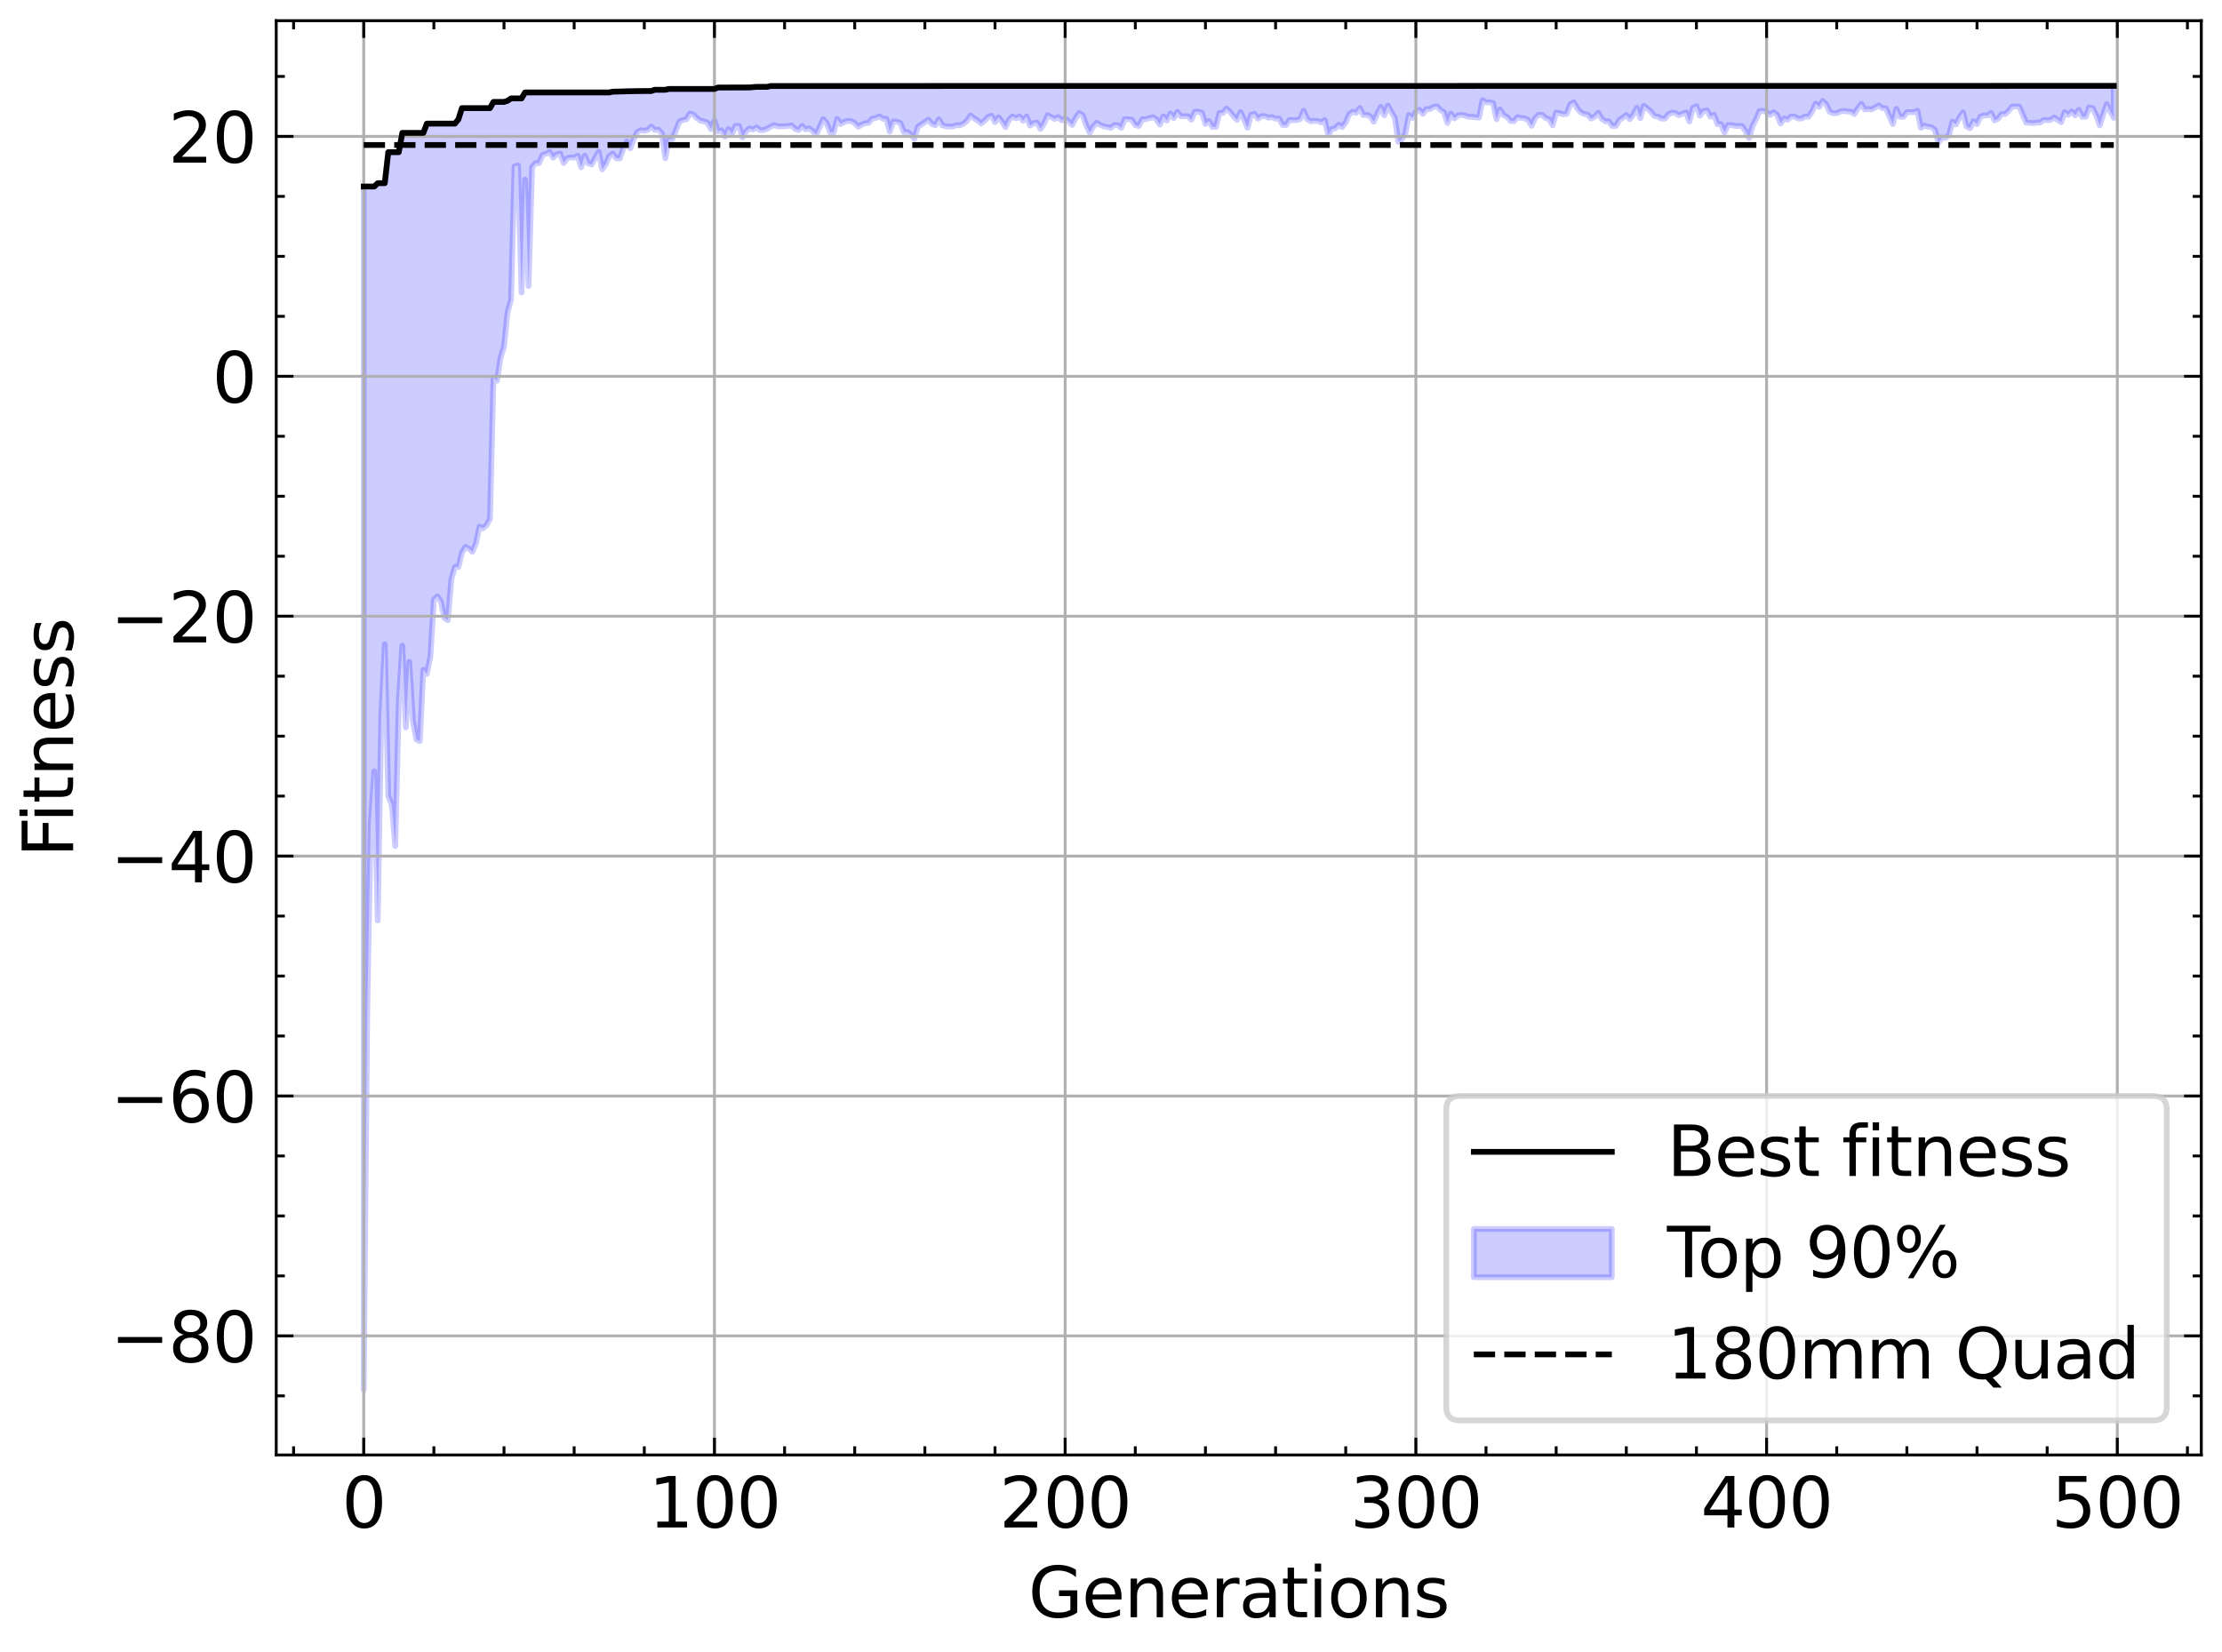 <?xml version="1.0" encoding="utf-8" standalone="no"?>
<!DOCTYPE svg PUBLIC "-//W3C//DTD SVG 1.1//EN"
  "http://www.w3.org/Graphics/SVG/1.1/DTD/svg11.dtd">
<svg xmlns:xlink="http://www.w3.org/1999/xlink" width="386.439pt" height="287.408pt" viewBox="0 0 386.439 287.408" xmlns="http://www.w3.org/2000/svg" version="1.1">
 <defs>
  <style type="text/css">*{stroke-linejoin: round; stroke-linecap: butt}</style>
 </defs>
 <g id="figure_1">
  <g id="patch_1">
   <path d="M 0 287.408 
L 386.439 287.408 
L 386.439 0 
L 0 0 
z
" style="fill: #ffffff"/>
  </g>
  <g id="axes_1">
   <g id="patch_2">
    <path d="M 48.039 253.08 
L 382.839 253.08 
L 382.839 3.6 
L 48.039 3.6 
z
" style="fill: #ffffff"/>
   </g>
   <g id="PolyCollection_1">
    <defs>
     <path id="m4b3ffde456" d="M 63.258 -254.963 
L 63.258 -45.667 
L 63.868 -111.385 
L 64.477 -144.252 
L 65.087 -153.256 
L 65.697 -127.296 
L 66.307 -162.885 
L 66.917 -175.341 
L 67.527 -148.952 
L 68.137 -147.352 
L 68.747 -140.248 
L 69.357 -165.328 
L 69.967 -175.113 
L 70.577 -160.87 
L 71.187 -172.273 
L 71.797 -162.111 
L 72.407 -158.77 
L 73.017 -158.506 
L 73.627 -170.895 
L 74.237 -170.168 
L 74.847 -173.143 
L 75.457 -183.093 
L 76.066 -183.693 
L 76.676 -182.777 
L 77.286 -179.882 
L 77.896 -179.535 
L 78.506 -186.699 
L 79.116 -188.808 
L 79.726 -188.766 
L 80.336 -191.259 
L 80.946 -192.271 
L 81.556 -191.971 
L 82.166 -191.417 
L 82.776 -192.902 
L 83.386 -195.805 
L 83.996 -195.496 
L 84.606 -196.046 
L 85.216 -197.125 
L 85.826 -221.721 
L 86.436 -221.188 
L 87.045 -225.172 
L 87.655 -227.1 
L 88.265 -233.082 
L 88.875 -235.256 
L 89.485 -258.47 
L 90.095 -258.636 
L 90.705 -236.534 
L 91.315 -256.177 
L 91.925 -237.664 
L 92.535 -258.307 
L 93.145 -259.032 
L 93.755 -259.032 
L 94.365 -260.471 
L 94.975 -260.673 
L 95.585 -260.99 
L 96.195 -259.974 
L 96.805 -260.568 
L 97.415 -260.718 
L 98.025 -259.053 
L 98.634 -259.862 
L 99.244 -260.033 
L 99.854 -259.988 
L 100.464 -260.333 
L 101.074 -258.324 
L 101.684 -260.333 
L 102.294 -258.98 
L 102.904 -258.797 
L 103.514 -259.941 
L 104.124 -260.993 
L 104.734 -257.945 
L 105.344 -258.835 
L 105.954 -260.253 
L 106.564 -260.685 
L 107.174 -259.885 
L 107.784 -259.846 
L 108.394 -261.545 
L 109.004 -262.8 
L 109.614 -261.597 
L 110.223 -263.259 
L 110.833 -264.426 
L 111.443 -264.773 
L 112.053 -264.677 
L 112.663 -264.798 
L 113.273 -265.391 
L 113.883 -264.798 
L 114.493 -264.871 
L 115.103 -264.214 
L 115.713 -259.876 
L 116.323 -263.174 
L 116.933 -263.197 
L 117.543 -264.699 
L 118.153 -266.266 
L 118.763 -266.525 
L 119.373 -266.647 
L 119.983 -267.667 
L 120.593 -267.473 
L 121.203 -266.859 
L 121.812 -266.42 
L 122.422 -266.287 
L 123.032 -266.099 
L 123.642 -264.961 
L 124.252 -266.426 
L 124.862 -264.549 
L 125.472 -264.748 
L 126.082 -263.639 
L 126.692 -264.96 
L 127.302 -264.073 
L 127.912 -265.511 
L 128.522 -265.511 
L 129.132 -263.485 
L 129.742 -264.568 
L 130.352 -265.079 
L 130.962 -264.855 
L 131.572 -265.254 
L 132.182 -264.779 
L 132.792 -264.779 
L 133.401 -265.012 
L 134.011 -265.361 
L 134.621 -265.658 
L 135.231 -265.435 
L 135.841 -265.435 
L 136.451 -265.435 
L 137.061 -265.503 
L 137.671 -265.595 
L 138.281 -264.993 
L 138.891 -264.779 
L 139.501 -265.482 
L 140.111 -264.906 
L 140.721 -265.09 
L 141.331 -264.623 
L 141.941 -264.031 
L 142.551 -265.275 
L 143.161 -266.68 
L 143.771 -266.003 
L 144.381 -264.389 
L 144.99 -264.408 
L 145.6 -266.706 
L 146.21 -265.853 
L 146.82 -266.206 
L 147.43 -266.38 
L 148.04 -266.336 
L 148.65 -266.005 
L 149.26 -265.378 
L 149.87 -265.745 
L 150.48 -265.983 
L 151.09 -266.045 
L 151.7 -266.777 
L 152.31 -266.874 
L 152.92 -267.17 
L 153.53 -266.756 
L 154.14 -266.756 
L 154.75 -264.527 
L 155.36 -266.27 
L 155.97 -266.234 
L 156.579 -266.012 
L 157.189 -264.445 
L 157.799 -264.445 
L 158.409 -264.022 
L 159.019 -263.251 
L 159.629 -265.347 
L 160.239 -265.763 
L 160.849 -266.176 
L 161.459 -266.588 
L 162.069 -265.85 
L 162.679 -265.625 
L 163.289 -266.659 
L 163.899 -265.602 
L 164.509 -265.445 
L 165.119 -265.38 
L 165.729 -265.411 
L 166.339 -265.634 
L 166.949 -265.613 
L 167.559 -265.903 
L 168.168 -266.391 
L 168.778 -267.326 
L 169.388 -266.856 
L 169.998 -266.464 
L 170.608 -265.938 
L 171.218 -266.393 
L 171.828 -267.046 
L 172.438 -267.278 
L 173.048 -266.184 
L 173.658 -267.004 
L 174.268 -266.26 
L 174.878 -265.302 
L 175.488 -266.578 
L 176.098 -267.152 
L 176.708 -266.822 
L 177.318 -267.149 
L 177.928 -266.419 
L 178.538 -267.152 
L 179.148 -265.569 
L 179.757 -265.992 
L 180.367 -266.082 
L 180.977 -264.982 
L 181.587 -265.96 
L 182.197 -267.368 
L 182.807 -267.056 
L 183.417 -266.725 
L 184.027 -267.056 
L 184.637 -266.471 
L 185.247 -266.801 
L 185.857 -266.275 
L 186.467 -265.665 
L 187.077 -266.898 
L 187.687 -267.738 
L 188.297 -267.363 
L 188.907 -265.616 
L 189.517 -264.309 
L 190.127 -265.382 
L 190.737 -266.052 
L 191.346 -265.689 
L 191.956 -265.421 
L 192.566 -265.32 
L 193.176 -265.166 
L 193.786 -265.667 
L 194.396 -265.626 
L 195.006 -265.166 
L 195.616 -266.695 
L 196.226 -266.671 
L 196.836 -266.595 
L 197.446 -265.643 
L 198.056 -265.499 
L 198.666 -266.671 
L 199.276 -266.671 
L 199.886 -266.849 
L 200.496 -267.036 
L 201.106 -266.671 
L 201.716 -265.747 
L 202.326 -267.187 
L 202.935 -266.428 
L 203.545 -267.672 
L 204.155 -266.86 
L 204.765 -267.949 
L 205.375 -267.187 
L 205.985 -267.187 
L 206.595 -267.187 
L 207.205 -266.582 
L 207.815 -267.978 
L 208.425 -267.978 
L 209.035 -267.781 
L 209.645 -265.852 
L 210.255 -266.358 
L 210.865 -265.323 
L 211.475 -265.355 
L 212.085 -267.774 
L 212.695 -267.774 
L 213.305 -268.512 
L 213.915 -267.978 
L 214.524 -267.186 
L 215.134 -266.57 
L 215.744 -267.917 
L 216.354 -266.653 
L 216.964 -265.188 
L 217.574 -267.444 
L 218.184 -267.59 
L 218.794 -266.763 
L 219.404 -267.207 
L 220.014 -267.207 
L 220.624 -266.934 
L 221.234 -267.046 
L 221.844 -266.756 
L 222.454 -266.803 
L 223.064 -265.663 
L 223.674 -265.663 
L 224.284 -266.562 
L 224.894 -266.513 
L 225.504 -266.513 
L 226.113 -266.698 
L 226.723 -268.142 
L 227.333 -266.698 
L 227.943 -266.308 
L 228.553 -266.4 
L 229.163 -266.36 
L 229.773 -266.11 
L 230.383 -266.531 
L 230.993 -263.918 
L 231.603 -264.956 
L 232.213 -265.082 
L 232.823 -265.718 
L 233.433 -265.308 
L 234.043 -266.127 
L 234.653 -267.544 
L 235.263 -267.979 
L 235.873 -267.779 
L 236.483 -268.617 
L 237.092 -267.41 
L 237.702 -267.429 
L 238.312 -267.172 
L 238.922 -266.222 
L 239.532 -267.616 
L 240.142 -268.809 
L 240.752 -267.353 
L 241.362 -269.053 
L 241.972 -267.941 
L 242.582 -266.902 
L 243.192 -262.749 
L 243.802 -263.184 
L 244.412 -264.13 
L 245.022 -267.409 
L 245.632 -266.888 
L 246.242 -267.938 
L 246.852 -268.302 
L 247.462 -267.601 
L 248.072 -268.463 
L 248.681 -268.422 
L 249.291 -268.822 
L 249.901 -268.926 
L 250.511 -268.264 
L 251.121 -267.906 
L 251.731 -266.023 
L 252.341 -267.633 
L 252.951 -266.815 
L 253.561 -267.331 
L 254.171 -267.419 
L 254.781 -267.331 
L 255.391 -267.094 
L 256.001 -267.094 
L 256.611 -267.001 
L 257.221 -266.968 
L 257.831 -269.961 
L 258.441 -269.62 
L 259.051 -269.62 
L 259.661 -269.482 
L 260.27 -266.684 
L 260.88 -268.385 
L 261.49 -267.365 
L 262.1 -267.073 
L 262.71 -266.359 
L 263.32 -266.347 
L 263.93 -267.04 
L 264.54 -266.893 
L 265.15 -266.834 
L 265.76 -266.542 
L 266.37 -265.528 
L 266.98 -266.868 
L 267.59 -267.433 
L 268.2 -267.433 
L 268.81 -266.868 
L 269.42 -266.689 
L 270.03 -265.611 
L 270.64 -267.832 
L 271.25 -267.713 
L 271.859 -267.521 
L 272.469 -267.604 
L 273.079 -269.224 
L 273.689 -269.639 
L 274.299 -268.554 
L 274.909 -267.852 
L 275.519 -267.592 
L 276.129 -267.466 
L 276.739 -266.779 
L 277.349 -267.12 
L 277.959 -267.779 
L 278.569 -266.76 
L 279.179 -266.309 
L 279.789 -266.309 
L 280.399 -265.486 
L 281.009 -265.486 
L 281.619 -266.516 
L 282.229 -266.949 
L 282.839 -267.4 
L 283.448 -266.68 
L 284.058 -267.459 
L 284.668 -268.643 
L 285.278 -266.85 
L 285.888 -269.021 
L 286.498 -268.54 
L 287.108 -267.993 
L 287.718 -267.239 
L 288.328 -267.127 
L 288.938 -266.779 
L 289.548 -266.779 
L 290.158 -267.525 
L 290.768 -267.819 
L 291.378 -267.747 
L 291.988 -267.361 
L 292.598 -267.631 
L 293.208 -267.858 
L 293.818 -266.272 
L 294.428 -268.639 
L 295.037 -268.933 
L 295.647 -267.276 
L 296.257 -268.087 
L 296.867 -268.225 
L 297.477 -267.108 
L 298.087 -267.461 
L 298.697 -265.817 
L 299.307 -265.817 
L 299.917 -264.354 
L 300.527 -265.644 
L 301.137 -265.644 
L 301.747 -265.517 
L 302.357 -265.486 
L 302.967 -265.486 
L 303.577 -264.604 
L 304.187 -263.394 
L 304.797 -265.486 
L 305.407 -266.672 
L 306.017 -268.087 
L 306.626 -268.135 
L 307.236 -267.884 
L 307.846 -267.431 
L 308.456 -267.884 
L 309.066 -267.434 
L 309.676 -265.927 
L 310.286 -266.793 
L 310.896 -266.59 
L 311.506 -267.168 
L 312.116 -267.12 
L 312.726 -266.793 
L 313.336 -266.793 
L 313.946 -267.142 
L 314.556 -267.12 
L 315.166 -268.051 
L 315.776 -269.384 
L 316.386 -268.81 
L 316.996 -269.839 
L 317.606 -269.261 
L 318.215 -267.939 
L 318.825 -267.72 
L 319.435 -267.72 
L 320.045 -268.005 
L 320.655 -268.124 
L 321.265 -268.005 
L 321.875 -268.003 
L 322.485 -267.565 
L 323.095 -268.556 
L 323.705 -269.355 
L 324.315 -268.375 
L 324.925 -268.454 
L 325.535 -268.376 
L 326.145 -268.723 
L 326.755 -269.061 
L 327.365 -268.583 
L 327.975 -268.583 
L 328.585 -267.18 
L 329.195 -265.834 
L 329.804 -268.471 
L 330.414 -267.089 
L 331.024 -267.089 
L 331.634 -267.891 
L 332.244 -267.891 
L 332.854 -267.891 
L 333.464 -268.15 
L 334.074 -265.171 
L 334.684 -265.554 
L 335.294 -265.376 
L 335.904 -265.283 
L 336.514 -264.815 
L 337.124 -262.575 
L 337.734 -263.452 
L 338.344 -263.452 
L 338.954 -263.86 
L 339.564 -266.248 
L 340.174 -265.767 
L 340.784 -266.979 
L 341.393 -267.859 
L 342.003 -265.437 
L 342.613 -265.099 
L 343.223 -266.331 
L 343.833 -265.833 
L 344.443 -267.13 
L 345.053 -267.345 
L 345.663 -267.31 
L 346.273 -267.762 
L 346.883 -266.454 
L 347.493 -266.762 
L 348.103 -267.562 
L 348.713 -267.562 
L 349.323 -268.103 
L 349.933 -268.881 
L 350.543 -268.881 
L 351.153 -268.881 
L 351.763 -267.512 
L 352.373 -266.094 
L 352.982 -266.039 
L 353.592 -265.985 
L 354.202 -266.094 
L 354.812 -266.094 
L 355.422 -266.553 
L 356.032 -266.501 
L 356.642 -266.553 
L 357.252 -266.97 
L 357.862 -266.553 
L 358.472 -266.151 
L 359.082 -267.894 
L 359.692 -267.418 
L 360.302 -268.02 
L 360.912 -267.342 
L 361.522 -268.306 
L 362.132 -267.095 
L 362.742 -267.095 
L 363.352 -268.741 
L 363.962 -268.592 
L 364.571 -267.322 
L 365.181 -265.596 
L 365.791 -267.544 
L 366.401 -269.279 
L 367.011 -268.031 
L 367.621 -266.9 
L 367.621 -272.467 
L 367.621 -272.467 
L 367.011 -272.467 
L 366.401 -272.467 
L 365.791 -272.467 
L 365.181 -272.467 
L 364.571 -272.467 
L 363.962 -272.467 
L 363.352 -272.467 
L 362.742 -272.467 
L 362.132 -272.467 
L 361.522 -272.467 
L 360.912 -272.467 
L 360.302 -272.467 
L 359.692 -272.467 
L 359.082 -272.467 
L 358.472 -272.467 
L 357.862 -272.467 
L 357.252 -272.467 
L 356.642 -272.467 
L 356.032 -272.467 
L 355.422 -272.467 
L 354.812 -272.467 
L 354.202 -272.467 
L 353.592 -272.467 
L 352.982 -272.467 
L 352.373 -272.467 
L 351.763 -272.467 
L 351.153 -272.467 
L 350.543 -272.467 
L 349.933 -272.467 
L 349.323 -272.467 
L 348.713 -272.467 
L 348.103 -272.467 
L 347.493 -272.467 
L 346.883 -272.467 
L 346.273 -272.467 
L 345.663 -272.467 
L 345.053 -272.467 
L 344.443 -272.467 
L 343.833 -272.467 
L 343.223 -272.467 
L 342.613 -272.467 
L 342.003 -272.467 
L 341.393 -272.467 
L 340.784 -272.467 
L 340.174 -272.467 
L 339.564 -272.467 
L 338.954 -272.467 
L 338.344 -272.467 
L 337.734 -272.467 
L 337.124 -272.467 
L 336.514 -272.467 
L 335.904 -272.467 
L 335.294 -272.467 
L 334.684 -272.467 
L 334.074 -272.467 
L 333.464 -272.467 
L 332.854 -272.467 
L 332.244 -272.467 
L 331.634 -272.467 
L 331.024 -272.467 
L 330.414 -272.467 
L 329.804 -272.467 
L 329.195 -272.467 
L 328.585 -272.467 
L 327.975 -272.467 
L 327.365 -272.467 
L 326.755 -272.467 
L 326.145 -272.467 
L 325.535 -272.467 
L 324.925 -272.467 
L 324.315 -272.467 
L 323.705 -272.467 
L 323.095 -272.467 
L 322.485 -272.467 
L 321.875 -272.467 
L 321.265 -272.467 
L 320.655 -272.467 
L 320.045 -272.467 
L 319.435 -272.467 
L 318.825 -272.467 
L 318.215 -272.467 
L 317.606 -272.467 
L 316.996 -272.467 
L 316.386 -272.467 
L 315.776 -272.467 
L 315.166 -272.467 
L 314.556 -272.467 
L 313.946 -272.467 
L 313.336 -272.467 
L 312.726 -272.467 
L 312.116 -272.467 
L 311.506 -272.467 
L 310.896 -272.467 
L 310.286 -272.467 
L 309.676 -272.467 
L 309.066 -272.467 
L 308.456 -272.467 
L 307.846 -272.467 
L 307.236 -272.467 
L 306.626 -272.467 
L 306.017 -272.467 
L 305.407 -272.467 
L 304.797 -272.467 
L 304.187 -272.467 
L 303.577 -272.467 
L 302.967 -272.467 
L 302.357 -272.467 
L 301.747 -272.467 
L 301.137 -272.467 
L 300.527 -272.467 
L 299.917 -272.467 
L 299.307 -272.467 
L 298.697 -272.467 
L 298.087 -272.467 
L 297.477 -272.467 
L 296.867 -272.467 
L 296.257 -272.467 
L 295.647 -272.467 
L 295.037 -272.467 
L 294.428 -272.467 
L 293.818 -272.467 
L 293.208 -272.467 
L 292.598 -272.467 
L 291.988 -272.467 
L 291.378 -272.467 
L 290.768 -272.467 
L 290.158 -272.467 
L 289.548 -272.467 
L 288.938 -272.467 
L 288.328 -272.467 
L 287.718 -272.467 
L 287.108 -272.467 
L 286.498 -272.467 
L 285.888 -272.467 
L 285.278 -272.467 
L 284.668 -272.467 
L 284.058 -272.467 
L 283.448 -272.467 
L 282.839 -272.467 
L 282.229 -272.467 
L 281.619 -272.467 
L 281.009 -272.467 
L 280.399 -272.467 
L 279.789 -272.467 
L 279.179 -272.467 
L 278.569 -272.467 
L 277.959 -272.467 
L 277.349 -272.467 
L 276.739 -272.467 
L 276.129 -272.467 
L 275.519 -272.467 
L 274.909 -272.467 
L 274.299 -272.467 
L 273.689 -272.467 
L 273.079 -272.467 
L 272.469 -272.467 
L 271.859 -272.467 
L 271.25 -272.467 
L 270.64 -272.467 
L 270.03 -272.467 
L 269.42 -272.467 
L 268.81 -272.467 
L 268.2 -272.467 
L 267.59 -272.467 
L 266.98 -272.467 
L 266.37 -272.467 
L 265.76 -272.467 
L 265.15 -272.467 
L 264.54 -272.467 
L 263.93 -272.467 
L 263.32 -272.467 
L 262.71 -272.467 
L 262.1 -272.467 
L 261.49 -272.467 
L 260.88 -272.467 
L 260.27 -272.467 
L 259.661 -272.467 
L 259.051 -272.467 
L 258.441 -272.467 
L 257.831 -272.467 
L 257.221 -272.467 
L 256.611 -272.467 
L 256.001 -272.467 
L 255.391 -272.467 
L 254.781 -272.467 
L 254.171 -272.467 
L 253.561 -272.467 
L 252.951 -272.467 
L 252.341 -272.467 
L 251.731 -272.467 
L 251.121 -272.467 
L 250.511 -272.467 
L 249.901 -272.467 
L 249.291 -272.467 
L 248.681 -272.467 
L 248.072 -272.467 
L 247.462 -272.467 
L 246.852 -272.467 
L 246.242 -272.467 
L 245.632 -272.467 
L 245.022 -272.467 
L 244.412 -272.467 
L 243.802 -272.467 
L 243.192 -272.467 
L 242.582 -272.467 
L 241.972 -272.467 
L 241.362 -272.467 
L 240.752 -272.467 
L 240.142 -272.467 
L 239.532 -272.467 
L 238.922 -272.467 
L 238.312 -272.467 
L 237.702 -272.467 
L 237.092 -272.467 
L 236.483 -272.467 
L 235.873 -272.467 
L 235.263 -272.467 
L 234.653 -272.467 
L 234.043 -272.467 
L 233.433 -272.467 
L 232.823 -272.467 
L 232.213 -272.467 
L 231.603 -272.467 
L 230.993 -272.467 
L 230.383 -272.467 
L 229.773 -272.467 
L 229.163 -272.467 
L 228.553 -272.467 
L 227.943 -272.467 
L 227.333 -272.467 
L 226.723 -272.467 
L 226.113 -272.467 
L 225.504 -272.467 
L 224.894 -272.467 
L 224.284 -272.467 
L 223.674 -272.467 
L 223.064 -272.467 
L 222.454 -272.467 
L 221.844 -272.467 
L 221.234 -272.467 
L 220.624 -272.467 
L 220.014 -272.467 
L 219.404 -272.467 
L 218.794 -272.467 
L 218.184 -272.467 
L 217.574 -272.467 
L 216.964 -272.467 
L 216.354 -272.467 
L 215.744 -272.467 
L 215.134 -272.467 
L 214.524 -272.467 
L 213.915 -272.467 
L 213.305 -272.467 
L 212.695 -272.467 
L 212.085 -272.467 
L 211.475 -272.467 
L 210.865 -272.467 
L 210.255 -272.467 
L 209.645 -272.467 
L 209.035 -272.467 
L 208.425 -272.467 
L 207.815 -272.467 
L 207.205 -272.467 
L 206.595 -272.467 
L 205.985 -272.467 
L 205.375 -272.467 
L 204.765 -272.467 
L 204.155 -272.467 
L 203.545 -272.467 
L 202.935 -272.467 
L 202.326 -272.467 
L 201.716 -272.467 
L 201.106 -272.467 
L 200.496 -272.467 
L 199.886 -272.467 
L 199.276 -272.467 
L 198.666 -272.467 
L 198.056 -272.467 
L 197.446 -272.467 
L 196.836 -272.467 
L 196.226 -272.467 
L 195.616 -272.467 
L 195.006 -272.467 
L 194.396 -272.467 
L 193.786 -272.467 
L 193.176 -272.467 
L 192.566 -272.467 
L 191.956 -272.467 
L 191.346 -272.467 
L 190.737 -272.467 
L 190.127 -272.467 
L 189.517 -272.467 
L 188.907 -272.467 
L 188.297 -272.467 
L 187.687 -272.467 
L 187.077 -272.467 
L 186.467 -272.467 
L 185.857 -272.467 
L 185.247 -272.467 
L 184.637 -272.467 
L 184.027 -272.467 
L 183.417 -272.467 
L 182.807 -272.467 
L 182.197 -272.467 
L 181.587 -272.467 
L 180.977 -272.467 
L 180.367 -272.467 
L 179.757 -272.467 
L 179.148 -272.467 
L 178.538 -272.467 
L 177.928 -272.467 
L 177.318 -272.467 
L 176.708 -272.467 
L 176.098 -272.467 
L 175.488 -272.467 
L 174.878 -272.467 
L 174.268 -272.467 
L 173.658 -272.467 
L 173.048 -272.467 
L 172.438 -272.467 
L 171.828 -272.467 
L 171.218 -272.467 
L 170.608 -272.467 
L 169.998 -272.467 
L 169.388 -272.467 
L 168.778 -272.467 
L 168.168 -272.467 
L 167.559 -272.467 
L 166.949 -272.467 
L 166.339 -272.467 
L 165.729 -272.467 
L 165.119 -272.467 
L 164.509 -272.467 
L 163.899 -272.467 
L 163.289 -272.467 
L 162.679 -272.467 
L 162.069 -272.467 
L 161.459 -272.467 
L 160.849 -272.467 
L 160.239 -272.467 
L 159.629 -272.467 
L 159.019 -272.467 
L 158.409 -272.467 
L 157.799 -272.467 
L 157.189 -272.467 
L 156.579 -272.467 
L 155.97 -272.467 
L 155.36 -272.467 
L 154.75 -272.467 
L 154.14 -272.467 
L 153.53 -272.467 
L 152.92 -272.467 
L 152.31 -272.467 
L 151.7 -272.467 
L 151.09 -272.467 
L 150.48 -272.467 
L 149.87 -272.467 
L 149.26 -272.467 
L 148.65 -272.467 
L 148.04 -272.467 
L 147.43 -272.467 
L 146.82 -272.467 
L 146.21 -272.467 
L 145.6 -272.467 
L 144.99 -272.467 
L 144.381 -272.467 
L 143.771 -272.467 
L 143.161 -272.467 
L 142.551 -272.467 
L 141.941 -272.467 
L 141.331 -272.467 
L 140.721 -272.454 
L 140.111 -272.454 
L 139.501 -272.454 
L 138.891 -272.454 
L 138.281 -272.454 
L 137.671 -272.454 
L 137.061 -272.454 
L 136.451 -272.454 
L 135.841 -272.454 
L 135.231 -272.454 
L 134.621 -272.441 
L 134.011 -272.441 
L 133.401 -272.297 
L 132.792 -272.297 
L 132.182 -272.297 
L 131.572 -272.297 
L 130.962 -272.297 
L 130.352 -272.199 
L 129.742 -272.179 
L 129.132 -272.179 
L 128.522 -272.179 
L 127.912 -272.179 
L 127.302 -272.179 
L 126.692 -272.179 
L 126.082 -272.179 
L 125.472 -272.179 
L 124.862 -272.179 
L 124.252 -271.932 
L 123.642 -271.932 
L 123.032 -271.932 
L 122.422 -271.932 
L 121.812 -271.932 
L 121.203 -271.932 
L 120.593 -271.932 
L 119.983 -271.932 
L 119.373 -271.932 
L 118.763 -271.932 
L 118.153 -271.932 
L 117.543 -271.932 
L 116.933 -271.932 
L 116.323 -271.932 
L 115.713 -271.793 
L 115.103 -271.793 
L 114.493 -271.793 
L 113.883 -271.793 
L 113.273 -271.58 
L 112.663 -271.58 
L 112.053 -271.58 
L 111.443 -271.58 
L 110.833 -271.561 
L 110.223 -271.561 
L 109.614 -271.561 
L 109.004 -271.561 
L 108.394 -271.464 
L 107.784 -271.464 
L 107.174 -271.464 
L 106.564 -271.464 
L 105.954 -271.324 
L 105.344 -271.324 
L 104.734 -271.324 
L 104.124 -271.324 
L 103.514 -271.324 
L 102.904 -271.324 
L 102.294 -271.324 
L 101.684 -271.324 
L 101.074 -271.324 
L 100.464 -271.324 
L 99.854 -271.324 
L 99.244 -271.324 
L 98.634 -271.324 
L 98.025 -271.324 
L 97.415 -271.324 
L 96.805 -271.324 
L 96.195 -271.324 
L 95.585 -271.324 
L 94.975 -271.324 
L 94.365 -271.324 
L 93.755 -271.324 
L 93.145 -271.324 
L 92.535 -271.324 
L 91.925 -271.324 
L 91.315 -271.324 
L 90.705 -270.283 
L 90.095 -270.283 
L 89.485 -270.283 
L 88.875 -270.283 
L 88.265 -269.874 
L 87.655 -269.68 
L 87.045 -269.68 
L 86.436 -269.68 
L 85.826 -269.68 
L 85.216 -268.598 
L 84.606 -268.598 
L 83.996 -268.598 
L 83.386 -268.598 
L 82.776 -268.598 
L 82.166 -268.598 
L 81.556 -268.598 
L 80.946 -268.598 
L 80.336 -268.598 
L 79.726 -266.654 
L 79.116 -265.905 
L 78.506 -265.905 
L 77.896 -265.905 
L 77.286 -265.905 
L 76.676 -265.905 
L 76.066 -265.905 
L 75.457 -265.905 
L 74.847 -265.905 
L 74.237 -265.905 
L 73.627 -264.291 
L 73.017 -264.291 
L 72.407 -264.291 
L 71.797 -264.291 
L 71.187 -264.291 
L 70.577 -264.291 
L 69.967 -264.291 
L 69.357 -260.937 
L 68.747 -260.937 
L 68.137 -260.937 
L 67.527 -260.937 
L 66.917 -255.546 
L 66.307 -255.546 
L 65.697 -255.545 
L 65.087 -254.963 
L 64.477 -254.962 
L 63.868 -254.963 
L 63.258 -254.963 
z
" style="stroke: #0000ff; stroke-opacity: 0.2"/>
    </defs>
    <g clip-path="url(#pb40ccb54e2)">
     <use xlink:href="#m4b3ffde456" x="0" y="287.408" style="fill: #0000ff; fill-opacity: 0.2; stroke: #0000ff; stroke-opacity: 0.2"/>
    </g>
   </g>
   <g id="matplotlib.axis_1">
    <g id="xtick_1">
     <g id="line2d_1">
      <path d="M 63.258 253.08 
L 63.258 3.6 
" clip-path="url(#pb40ccb54e2)" style="fill: none; stroke: #b0b0b0; stroke-width: 0.5; stroke-linecap: square"/>
     </g>
     <g id="line2d_2">
      <defs>
       <path id="m84490c6420" d="M 0 0 
L 0 -3 
" style="stroke: #000000; stroke-width: 0.5"/>
      </defs>
      <g>
       <use xlink:href="#m84490c6420" x="63.258" y="253.08" style="stroke: #000000; stroke-width: 0.5"/>
      </g>
     </g>
     <g id="line2d_3">
      <defs>
       <path id="m1e3620defc" d="M 0 0 
L 0 3 
" style="stroke: #000000; stroke-width: 0.5"/>
      </defs>
      <g>
       <use xlink:href="#m1e3620defc" x="63.258" y="3.6" style="stroke: #000000; stroke-width: 0.5"/>
      </g>
     </g>
     <g id="text_1">
      <!-- 0 -->
      <g transform="translate(59.44 265.698) scale(0.12 -0.12)">
       <defs>
        <path id="DejaVuSans-30" d="M 2034 4250 
Q 1547 4250 1301 3770 
Q 1056 3291 1056 2328 
Q 1056 1369 1301 889 
Q 1547 409 2034 409 
Q 2525 409 2770 889 
Q 3016 1369 3016 2328 
Q 3016 3291 2770 3770 
Q 2525 4250 2034 4250 
z
M 2034 4750 
Q 2819 4750 3233 4129 
Q 3647 3509 3647 2328 
Q 3647 1150 3233 529 
Q 2819 -91 2034 -91 
Q 1250 -91 836 529 
Q 422 1150 422 2328 
Q 422 3509 836 4129 
Q 1250 4750 2034 4750 
z
" transform="scale(0.016)"/>
       </defs>
       <use xlink:href="#DejaVuSans-30"/>
      </g>
     </g>
    </g>
    <g id="xtick_2">
     <g id="line2d_4">
      <path d="M 124.252 253.08 
L 124.252 3.6 
" clip-path="url(#pb40ccb54e2)" style="fill: none; stroke: #b0b0b0; stroke-width: 0.5; stroke-linecap: square"/>
     </g>
     <g id="line2d_5">
      <g>
       <use xlink:href="#m84490c6420" x="124.252" y="253.08" style="stroke: #000000; stroke-width: 0.5"/>
      </g>
     </g>
     <g id="line2d_6">
      <g>
       <use xlink:href="#m1e3620defc" x="124.252" y="3.6" style="stroke: #000000; stroke-width: 0.5"/>
      </g>
     </g>
     <g id="text_2">
      <!-- 100 -->
      <g transform="translate(112.8 265.698) scale(0.12 -0.12)">
       <defs>
        <path id="DejaVuSans-31" d="M 794 531 
L 1825 531 
L 1825 4091 
L 703 3866 
L 703 4441 
L 1819 4666 
L 2450 4666 
L 2450 531 
L 3481 531 
L 3481 0 
L 794 0 
L 794 531 
z
" transform="scale(0.016)"/>
       </defs>
       <use xlink:href="#DejaVuSans-31"/>
       <use xlink:href="#DejaVuSans-30" x="63.623"/>
       <use xlink:href="#DejaVuSans-30" x="127.246"/>
      </g>
     </g>
    </g>
    <g id="xtick_3">
     <g id="line2d_7">
      <path d="M 185.247 253.08 
L 185.247 3.6 
" clip-path="url(#pb40ccb54e2)" style="fill: none; stroke: #b0b0b0; stroke-width: 0.5; stroke-linecap: square"/>
     </g>
     <g id="line2d_8">
      <g>
       <use xlink:href="#m84490c6420" x="185.247" y="253.08" style="stroke: #000000; stroke-width: 0.5"/>
      </g>
     </g>
     <g id="line2d_9">
      <g>
       <use xlink:href="#m1e3620defc" x="185.247" y="3.6" style="stroke: #000000; stroke-width: 0.5"/>
      </g>
     </g>
     <g id="text_3">
      <!-- 200 -->
      <g transform="translate(173.794 265.698) scale(0.12 -0.12)">
       <defs>
        <path id="DejaVuSans-32" d="M 1228 531 
L 3431 531 
L 3431 0 
L 469 0 
L 469 531 
Q 828 903 1448 1529 
Q 2069 2156 2228 2338 
Q 2531 2678 2651 2914 
Q 2772 3150 2772 3378 
Q 2772 3750 2511 3984 
Q 2250 4219 1831 4219 
Q 1534 4219 1204 4116 
Q 875 4013 500 3803 
L 500 4441 
Q 881 4594 1212 4672 
Q 1544 4750 1819 4750 
Q 2544 4750 2975 4387 
Q 3406 4025 3406 3419 
Q 3406 3131 3298 2873 
Q 3191 2616 2906 2266 
Q 2828 2175 2409 1742 
Q 1991 1309 1228 531 
z
" transform="scale(0.016)"/>
       </defs>
       <use xlink:href="#DejaVuSans-32"/>
       <use xlink:href="#DejaVuSans-30" x="63.623"/>
       <use xlink:href="#DejaVuSans-30" x="127.246"/>
      </g>
     </g>
    </g>
    <g id="xtick_4">
     <g id="line2d_10">
      <path d="M 246.242 253.08 
L 246.242 3.6 
" clip-path="url(#pb40ccb54e2)" style="fill: none; stroke: #b0b0b0; stroke-width: 0.5; stroke-linecap: square"/>
     </g>
     <g id="line2d_11">
      <g>
       <use xlink:href="#m84490c6420" x="246.242" y="253.08" style="stroke: #000000; stroke-width: 0.5"/>
      </g>
     </g>
     <g id="line2d_12">
      <g>
       <use xlink:href="#m1e3620defc" x="246.242" y="3.6" style="stroke: #000000; stroke-width: 0.5"/>
      </g>
     </g>
     <g id="text_4">
      <!-- 300 -->
      <g transform="translate(234.789 265.698) scale(0.12 -0.12)">
       <defs>
        <path id="DejaVuSans-33" d="M 2597 2516 
Q 3050 2419 3304 2112 
Q 3559 1806 3559 1356 
Q 3559 666 3084 287 
Q 2609 -91 1734 -91 
Q 1441 -91 1130 -33 
Q 819 25 488 141 
L 488 750 
Q 750 597 1062 519 
Q 1375 441 1716 441 
Q 2309 441 2620 675 
Q 2931 909 2931 1356 
Q 2931 1769 2642 2001 
Q 2353 2234 1838 2234 
L 1294 2234 
L 1294 2753 
L 1863 2753 
Q 2328 2753 2575 2939 
Q 2822 3125 2822 3475 
Q 2822 3834 2567 4026 
Q 2313 4219 1838 4219 
Q 1578 4219 1281 4162 
Q 984 4106 628 3988 
L 628 4550 
Q 988 4650 1302 4700 
Q 1616 4750 1894 4750 
Q 2613 4750 3031 4423 
Q 3450 4097 3450 3541 
Q 3450 3153 3228 2886 
Q 3006 2619 2597 2516 
z
" transform="scale(0.016)"/>
       </defs>
       <use xlink:href="#DejaVuSans-33"/>
       <use xlink:href="#DejaVuSans-30" x="63.623"/>
       <use xlink:href="#DejaVuSans-30" x="127.246"/>
      </g>
     </g>
    </g>
    <g id="xtick_5">
     <g id="line2d_13">
      <path d="M 307.236 253.08 
L 307.236 3.6 
" clip-path="url(#pb40ccb54e2)" style="fill: none; stroke: #b0b0b0; stroke-width: 0.5; stroke-linecap: square"/>
     </g>
     <g id="line2d_14">
      <g>
       <use xlink:href="#m84490c6420" x="307.236" y="253.08" style="stroke: #000000; stroke-width: 0.5"/>
      </g>
     </g>
     <g id="line2d_15">
      <g>
       <use xlink:href="#m1e3620defc" x="307.236" y="3.6" style="stroke: #000000; stroke-width: 0.5"/>
      </g>
     </g>
     <g id="text_5">
      <!-- 400 -->
      <g transform="translate(295.784 265.698) scale(0.12 -0.12)">
       <defs>
        <path id="DejaVuSans-34" d="M 2419 4116 
L 825 1625 
L 2419 1625 
L 2419 4116 
z
M 2253 4666 
L 3047 4666 
L 3047 1625 
L 3713 1625 
L 3713 1100 
L 3047 1100 
L 3047 0 
L 2419 0 
L 2419 1100 
L 313 1100 
L 313 1709 
L 2253 4666 
z
" transform="scale(0.016)"/>
       </defs>
       <use xlink:href="#DejaVuSans-34"/>
       <use xlink:href="#DejaVuSans-30" x="63.623"/>
       <use xlink:href="#DejaVuSans-30" x="127.246"/>
      </g>
     </g>
    </g>
    <g id="xtick_6">
     <g id="line2d_16">
      <path d="M 368.231 253.08 
L 368.231 3.6 
" clip-path="url(#pb40ccb54e2)" style="fill: none; stroke: #b0b0b0; stroke-width: 0.5; stroke-linecap: square"/>
     </g>
     <g id="line2d_17">
      <g>
       <use xlink:href="#m84490c6420" x="368.231" y="253.08" style="stroke: #000000; stroke-width: 0.5"/>
      </g>
     </g>
     <g id="line2d_18">
      <g>
       <use xlink:href="#m1e3620defc" x="368.231" y="3.6" style="stroke: #000000; stroke-width: 0.5"/>
      </g>
     </g>
     <g id="text_6">
      <!-- 500 -->
      <g transform="translate(356.779 265.698) scale(0.12 -0.12)">
       <defs>
        <path id="DejaVuSans-35" d="M 691 4666 
L 3169 4666 
L 3169 4134 
L 1269 4134 
L 1269 2991 
Q 1406 3038 1543 3061 
Q 1681 3084 1819 3084 
Q 2600 3084 3056 2656 
Q 3513 2228 3513 1497 
Q 3513 744 3044 326 
Q 2575 -91 1722 -91 
Q 1428 -91 1123 -41 
Q 819 9 494 109 
L 494 744 
Q 775 591 1075 516 
Q 1375 441 1709 441 
Q 2250 441 2565 725 
Q 2881 1009 2881 1497 
Q 2881 1984 2565 2268 
Q 2250 2553 1709 2553 
Q 1456 2553 1204 2497 
Q 953 2441 691 2322 
L 691 4666 
z
" transform="scale(0.016)"/>
       </defs>
       <use xlink:href="#DejaVuSans-35"/>
       <use xlink:href="#DejaVuSans-30" x="63.623"/>
       <use xlink:href="#DejaVuSans-30" x="127.246"/>
      </g>
     </g>
    </g>
    <g id="xtick_7">
     <g id="line2d_19">
      <defs>
       <path id="m242a1f404e" d="M 0 0 
L 0 -1.5 
" style="stroke: #000000; stroke-width: 0.5"/>
      </defs>
      <g>
       <use xlink:href="#m242a1f404e" x="51.059" y="253.08" style="stroke: #000000; stroke-width: 0.5"/>
      </g>
     </g>
     <g id="line2d_20">
      <defs>
       <path id="mf4f2b38588" d="M 0 0 
L 0 1.5 
" style="stroke: #000000; stroke-width: 0.5"/>
      </defs>
      <g>
       <use xlink:href="#mf4f2b38588" x="51.059" y="3.6" style="stroke: #000000; stroke-width: 0.5"/>
      </g>
     </g>
    </g>
    <g id="xtick_8">
     <g id="line2d_21">
      <g>
       <use xlink:href="#m242a1f404e" x="75.457" y="253.08" style="stroke: #000000; stroke-width: 0.5"/>
      </g>
     </g>
     <g id="line2d_22">
      <g>
       <use xlink:href="#mf4f2b38588" x="75.457" y="3.6" style="stroke: #000000; stroke-width: 0.5"/>
      </g>
     </g>
    </g>
    <g id="xtick_9">
     <g id="line2d_23">
      <g>
       <use xlink:href="#m242a1f404e" x="87.655" y="253.08" style="stroke: #000000; stroke-width: 0.5"/>
      </g>
     </g>
     <g id="line2d_24">
      <g>
       <use xlink:href="#mf4f2b38588" x="87.655" y="3.6" style="stroke: #000000; stroke-width: 0.5"/>
      </g>
     </g>
    </g>
    <g id="xtick_10">
     <g id="line2d_25">
      <g>
       <use xlink:href="#m242a1f404e" x="99.854" y="253.08" style="stroke: #000000; stroke-width: 0.5"/>
      </g>
     </g>
     <g id="line2d_26">
      <g>
       <use xlink:href="#mf4f2b38588" x="99.854" y="3.6" style="stroke: #000000; stroke-width: 0.5"/>
      </g>
     </g>
    </g>
    <g id="xtick_11">
     <g id="line2d_27">
      <g>
       <use xlink:href="#m242a1f404e" x="112.053" y="253.08" style="stroke: #000000; stroke-width: 0.5"/>
      </g>
     </g>
     <g id="line2d_28">
      <g>
       <use xlink:href="#mf4f2b38588" x="112.053" y="3.6" style="stroke: #000000; stroke-width: 0.5"/>
      </g>
     </g>
    </g>
    <g id="xtick_12">
     <g id="line2d_29">
      <g>
       <use xlink:href="#m242a1f404e" x="136.451" y="253.08" style="stroke: #000000; stroke-width: 0.5"/>
      </g>
     </g>
     <g id="line2d_30">
      <g>
       <use xlink:href="#mf4f2b38588" x="136.451" y="3.6" style="stroke: #000000; stroke-width: 0.5"/>
      </g>
     </g>
    </g>
    <g id="xtick_13">
     <g id="line2d_31">
      <g>
       <use xlink:href="#m242a1f404e" x="148.65" y="253.08" style="stroke: #000000; stroke-width: 0.5"/>
      </g>
     </g>
     <g id="line2d_32">
      <g>
       <use xlink:href="#mf4f2b38588" x="148.65" y="3.6" style="stroke: #000000; stroke-width: 0.5"/>
      </g>
     </g>
    </g>
    <g id="xtick_14">
     <g id="line2d_33">
      <g>
       <use xlink:href="#m242a1f404e" x="160.849" y="253.08" style="stroke: #000000; stroke-width: 0.5"/>
      </g>
     </g>
     <g id="line2d_34">
      <g>
       <use xlink:href="#mf4f2b38588" x="160.849" y="3.6" style="stroke: #000000; stroke-width: 0.5"/>
      </g>
     </g>
    </g>
    <g id="xtick_15">
     <g id="line2d_35">
      <g>
       <use xlink:href="#m242a1f404e" x="173.048" y="253.08" style="stroke: #000000; stroke-width: 0.5"/>
      </g>
     </g>
     <g id="line2d_36">
      <g>
       <use xlink:href="#mf4f2b38588" x="173.048" y="3.6" style="stroke: #000000; stroke-width: 0.5"/>
      </g>
     </g>
    </g>
    <g id="xtick_16">
     <g id="line2d_37">
      <g>
       <use xlink:href="#m242a1f404e" x="197.446" y="253.08" style="stroke: #000000; stroke-width: 0.5"/>
      </g>
     </g>
     <g id="line2d_38">
      <g>
       <use xlink:href="#mf4f2b38588" x="197.446" y="3.6" style="stroke: #000000; stroke-width: 0.5"/>
      </g>
     </g>
    </g>
    <g id="xtick_17">
     <g id="line2d_39">
      <g>
       <use xlink:href="#m242a1f404e" x="209.645" y="253.08" style="stroke: #000000; stroke-width: 0.5"/>
      </g>
     </g>
     <g id="line2d_40">
      <g>
       <use xlink:href="#mf4f2b38588" x="209.645" y="3.6" style="stroke: #000000; stroke-width: 0.5"/>
      </g>
     </g>
    </g>
    <g id="xtick_18">
     <g id="line2d_41">
      <g>
       <use xlink:href="#m242a1f404e" x="221.844" y="253.08" style="stroke: #000000; stroke-width: 0.5"/>
      </g>
     </g>
     <g id="line2d_42">
      <g>
       <use xlink:href="#mf4f2b38588" x="221.844" y="3.6" style="stroke: #000000; stroke-width: 0.5"/>
      </g>
     </g>
    </g>
    <g id="xtick_19">
     <g id="line2d_43">
      <g>
       <use xlink:href="#m242a1f404e" x="234.043" y="253.08" style="stroke: #000000; stroke-width: 0.5"/>
      </g>
     </g>
     <g id="line2d_44">
      <g>
       <use xlink:href="#mf4f2b38588" x="234.043" y="3.6" style="stroke: #000000; stroke-width: 0.5"/>
      </g>
     </g>
    </g>
    <g id="xtick_20">
     <g id="line2d_45">
      <g>
       <use xlink:href="#m242a1f404e" x="258.441" y="253.08" style="stroke: #000000; stroke-width: 0.5"/>
      </g>
     </g>
     <g id="line2d_46">
      <g>
       <use xlink:href="#mf4f2b38588" x="258.441" y="3.6" style="stroke: #000000; stroke-width: 0.5"/>
      </g>
     </g>
    </g>
    <g id="xtick_21">
     <g id="line2d_47">
      <g>
       <use xlink:href="#m242a1f404e" x="270.64" y="253.08" style="stroke: #000000; stroke-width: 0.5"/>
      </g>
     </g>
     <g id="line2d_48">
      <g>
       <use xlink:href="#mf4f2b38588" x="270.64" y="3.6" style="stroke: #000000; stroke-width: 0.5"/>
      </g>
     </g>
    </g>
    <g id="xtick_22">
     <g id="line2d_49">
      <g>
       <use xlink:href="#m242a1f404e" x="282.839" y="253.08" style="stroke: #000000; stroke-width: 0.5"/>
      </g>
     </g>
     <g id="line2d_50">
      <g>
       <use xlink:href="#mf4f2b38588" x="282.839" y="3.6" style="stroke: #000000; stroke-width: 0.5"/>
      </g>
     </g>
    </g>
    <g id="xtick_23">
     <g id="line2d_51">
      <g>
       <use xlink:href="#m242a1f404e" x="295.037" y="253.08" style="stroke: #000000; stroke-width: 0.5"/>
      </g>
     </g>
     <g id="line2d_52">
      <g>
       <use xlink:href="#mf4f2b38588" x="295.037" y="3.6" style="stroke: #000000; stroke-width: 0.5"/>
      </g>
     </g>
    </g>
    <g id="xtick_24">
     <g id="line2d_53">
      <g>
       <use xlink:href="#m242a1f404e" x="319.435" y="253.08" style="stroke: #000000; stroke-width: 0.5"/>
      </g>
     </g>
     <g id="line2d_54">
      <g>
       <use xlink:href="#mf4f2b38588" x="319.435" y="3.6" style="stroke: #000000; stroke-width: 0.5"/>
      </g>
     </g>
    </g>
    <g id="xtick_25">
     <g id="line2d_55">
      <g>
       <use xlink:href="#m242a1f404e" x="331.634" y="253.08" style="stroke: #000000; stroke-width: 0.5"/>
      </g>
     </g>
     <g id="line2d_56">
      <g>
       <use xlink:href="#mf4f2b38588" x="331.634" y="3.6" style="stroke: #000000; stroke-width: 0.5"/>
      </g>
     </g>
    </g>
    <g id="xtick_26">
     <g id="line2d_57">
      <g>
       <use xlink:href="#m242a1f404e" x="343.833" y="253.08" style="stroke: #000000; stroke-width: 0.5"/>
      </g>
     </g>
     <g id="line2d_58">
      <g>
       <use xlink:href="#mf4f2b38588" x="343.833" y="3.6" style="stroke: #000000; stroke-width: 0.5"/>
      </g>
     </g>
    </g>
    <g id="xtick_27">
     <g id="line2d_59">
      <g>
       <use xlink:href="#m242a1f404e" x="356.032" y="253.08" style="stroke: #000000; stroke-width: 0.5"/>
      </g>
     </g>
     <g id="line2d_60">
      <g>
       <use xlink:href="#mf4f2b38588" x="356.032" y="3.6" style="stroke: #000000; stroke-width: 0.5"/>
      </g>
     </g>
    </g>
    <g id="xtick_28">
     <g id="line2d_61">
      <g>
       <use xlink:href="#m242a1f404e" x="380.43" y="253.08" style="stroke: #000000; stroke-width: 0.5"/>
      </g>
     </g>
     <g id="line2d_62">
      <g>
       <use xlink:href="#mf4f2b38588" x="380.43" y="3.6" style="stroke: #000000; stroke-width: 0.5"/>
      </g>
     </g>
    </g>
    <g id="text_7">
     <!-- Generations -->
     <g transform="translate(178.842 281.312) scale(0.12 -0.12)">
      <defs>
       <path id="DejaVuSans-47" d="M 3809 666 
L 3809 1919 
L 2778 1919 
L 2778 2438 
L 4434 2438 
L 4434 434 
Q 4069 175 3628 42 
Q 3188 -91 2688 -91 
Q 1594 -91 976 548 
Q 359 1188 359 2328 
Q 359 3472 976 4111 
Q 1594 4750 2688 4750 
Q 3144 4750 3555 4637 
Q 3966 4525 4313 4306 
L 4313 3634 
Q 3963 3931 3569 4081 
Q 3175 4231 2741 4231 
Q 1884 4231 1454 3753 
Q 1025 3275 1025 2328 
Q 1025 1384 1454 906 
Q 1884 428 2741 428 
Q 3075 428 3337 486 
Q 3600 544 3809 666 
z
" transform="scale(0.016)"/>
       <path id="DejaVuSans-65" d="M 3597 1894 
L 3597 1613 
L 953 1613 
Q 991 1019 1311 708 
Q 1631 397 2203 397 
Q 2534 397 2845 478 
Q 3156 559 3463 722 
L 3463 178 
Q 3153 47 2828 -22 
Q 2503 -91 2169 -91 
Q 1331 -91 842 396 
Q 353 884 353 1716 
Q 353 2575 817 3079 
Q 1281 3584 2069 3584 
Q 2775 3584 3186 3129 
Q 3597 2675 3597 1894 
z
M 3022 2063 
Q 3016 2534 2758 2815 
Q 2500 3097 2075 3097 
Q 1594 3097 1305 2825 
Q 1016 2553 972 2059 
L 3022 2063 
z
" transform="scale(0.016)"/>
       <path id="DejaVuSans-6e" d="M 3513 2113 
L 3513 0 
L 2938 0 
L 2938 2094 
Q 2938 2591 2744 2837 
Q 2550 3084 2163 3084 
Q 1697 3084 1428 2787 
Q 1159 2491 1159 1978 
L 1159 0 
L 581 0 
L 581 3500 
L 1159 3500 
L 1159 2956 
Q 1366 3272 1645 3428 
Q 1925 3584 2291 3584 
Q 2894 3584 3203 3211 
Q 3513 2838 3513 2113 
z
" transform="scale(0.016)"/>
       <path id="DejaVuSans-72" d="M 2631 2963 
Q 2534 3019 2420 3045 
Q 2306 3072 2169 3072 
Q 1681 3072 1420 2755 
Q 1159 2438 1159 1844 
L 1159 0 
L 581 0 
L 581 3500 
L 1159 3500 
L 1159 2956 
Q 1341 3275 1631 3429 
Q 1922 3584 2338 3584 
Q 2397 3584 2469 3576 
Q 2541 3569 2628 3553 
L 2631 2963 
z
" transform="scale(0.016)"/>
       <path id="DejaVuSans-61" d="M 2194 1759 
Q 1497 1759 1228 1600 
Q 959 1441 959 1056 
Q 959 750 1161 570 
Q 1363 391 1709 391 
Q 2188 391 2477 730 
Q 2766 1069 2766 1631 
L 2766 1759 
L 2194 1759 
z
M 3341 1997 
L 3341 0 
L 2766 0 
L 2766 531 
Q 2569 213 2275 61 
Q 1981 -91 1556 -91 
Q 1019 -91 701 211 
Q 384 513 384 1019 
Q 384 1609 779 1909 
Q 1175 2209 1959 2209 
L 2766 2209 
L 2766 2266 
Q 2766 2663 2505 2880 
Q 2244 3097 1772 3097 
Q 1472 3097 1187 3025 
Q 903 2953 641 2809 
L 641 3341 
Q 956 3463 1253 3523 
Q 1550 3584 1831 3584 
Q 2591 3584 2966 3190 
Q 3341 2797 3341 1997 
z
" transform="scale(0.016)"/>
       <path id="DejaVuSans-74" d="M 1172 4494 
L 1172 3500 
L 2356 3500 
L 2356 3053 
L 1172 3053 
L 1172 1153 
Q 1172 725 1289 603 
Q 1406 481 1766 481 
L 2356 481 
L 2356 0 
L 1766 0 
Q 1100 0 847 248 
Q 594 497 594 1153 
L 594 3053 
L 172 3053 
L 172 3500 
L 594 3500 
L 594 4494 
L 1172 4494 
z
" transform="scale(0.016)"/>
       <path id="DejaVuSans-69" d="M 603 3500 
L 1178 3500 
L 1178 0 
L 603 0 
L 603 3500 
z
M 603 4863 
L 1178 4863 
L 1178 4134 
L 603 4134 
L 603 4863 
z
" transform="scale(0.016)"/>
       <path id="DejaVuSans-6f" d="M 1959 3097 
Q 1497 3097 1228 2736 
Q 959 2375 959 1747 
Q 959 1119 1226 758 
Q 1494 397 1959 397 
Q 2419 397 2687 759 
Q 2956 1122 2956 1747 
Q 2956 2369 2687 2733 
Q 2419 3097 1959 3097 
z
M 1959 3584 
Q 2709 3584 3137 3096 
Q 3566 2609 3566 1747 
Q 3566 888 3137 398 
Q 2709 -91 1959 -91 
Q 1206 -91 779 398 
Q 353 888 353 1747 
Q 353 2609 779 3096 
Q 1206 3584 1959 3584 
z
" transform="scale(0.016)"/>
       <path id="DejaVuSans-73" d="M 2834 3397 
L 2834 2853 
Q 2591 2978 2328 3040 
Q 2066 3103 1784 3103 
Q 1356 3103 1142 2972 
Q 928 2841 928 2578 
Q 928 2378 1081 2264 
Q 1234 2150 1697 2047 
L 1894 2003 
Q 2506 1872 2764 1633 
Q 3022 1394 3022 966 
Q 3022 478 2636 193 
Q 2250 -91 1575 -91 
Q 1294 -91 989 -36 
Q 684 19 347 128 
L 347 722 
Q 666 556 975 473 
Q 1284 391 1588 391 
Q 1994 391 2212 530 
Q 2431 669 2431 922 
Q 2431 1156 2273 1281 
Q 2116 1406 1581 1522 
L 1381 1569 
Q 847 1681 609 1914 
Q 372 2147 372 2553 
Q 372 3047 722 3315 
Q 1072 3584 1716 3584 
Q 2034 3584 2315 3537 
Q 2597 3491 2834 3397 
z
" transform="scale(0.016)"/>
      </defs>
      <use xlink:href="#DejaVuSans-47"/>
      <use xlink:href="#DejaVuSans-65" x="77.49"/>
      <use xlink:href="#DejaVuSans-6e" x="139.014"/>
      <use xlink:href="#DejaVuSans-65" x="202.393"/>
      <use xlink:href="#DejaVuSans-72" x="263.916"/>
      <use xlink:href="#DejaVuSans-61" x="305.029"/>
      <use xlink:href="#DejaVuSans-74" x="366.309"/>
      <use xlink:href="#DejaVuSans-69" x="405.518"/>
      <use xlink:href="#DejaVuSans-6f" x="433.301"/>
      <use xlink:href="#DejaVuSans-6e" x="494.482"/>
      <use xlink:href="#DejaVuSans-73" x="557.861"/>
     </g>
    </g>
   </g>
   <g id="matplotlib.axis_2">
    <g id="ytick_1">
     <g id="line2d_63">
      <path d="M 48.039 232.37 
L 382.839 232.37 
" clip-path="url(#pb40ccb54e2)" style="fill: none; stroke: #b0b0b0; stroke-width: 0.5; stroke-linecap: square"/>
     </g>
     <g id="line2d_64">
      <defs>
       <path id="m63b8ea0d66" d="M 0 0 
L 3 0 
" style="stroke: #000000; stroke-width: 0.5"/>
      </defs>
      <g>
       <use xlink:href="#m63b8ea0d66" x="48.039" y="232.37" style="stroke: #000000; stroke-width: 0.5"/>
      </g>
     </g>
     <g id="line2d_65">
      <defs>
       <path id="m65468c5d07" d="M 0 0 
L -3 0 
" style="stroke: #000000; stroke-width: 0.5"/>
      </defs>
      <g>
       <use xlink:href="#m65468c5d07" x="382.839" y="232.37" style="stroke: #000000; stroke-width: 0.5"/>
      </g>
     </g>
     <g id="text_8">
      <!-- −80 -->
      <g transform="translate(19.214 236.929) scale(0.12 -0.12)">
       <defs>
        <path id="DejaVuSans-2212" d="M 678 2272 
L 4684 2272 
L 4684 1741 
L 678 1741 
L 678 2272 
z
" transform="scale(0.016)"/>
        <path id="DejaVuSans-38" d="M 2034 2216 
Q 1584 2216 1326 1975 
Q 1069 1734 1069 1313 
Q 1069 891 1326 650 
Q 1584 409 2034 409 
Q 2484 409 2743 651 
Q 3003 894 3003 1313 
Q 3003 1734 2745 1975 
Q 2488 2216 2034 2216 
z
M 1403 2484 
Q 997 2584 770 2862 
Q 544 3141 544 3541 
Q 544 4100 942 4425 
Q 1341 4750 2034 4750 
Q 2731 4750 3128 4425 
Q 3525 4100 3525 3541 
Q 3525 3141 3298 2862 
Q 3072 2584 2669 2484 
Q 3125 2378 3379 2068 
Q 3634 1759 3634 1313 
Q 3634 634 3220 271 
Q 2806 -91 2034 -91 
Q 1263 -91 848 271 
Q 434 634 434 1313 
Q 434 1759 690 2068 
Q 947 2378 1403 2484 
z
M 1172 3481 
Q 1172 3119 1398 2916 
Q 1625 2713 2034 2713 
Q 2441 2713 2670 2916 
Q 2900 3119 2900 3481 
Q 2900 3844 2670 4047 
Q 2441 4250 2034 4250 
Q 1625 4250 1398 4047 
Q 1172 3844 1172 3481 
z
" transform="scale(0.016)"/>
       </defs>
       <use xlink:href="#DejaVuSans-2212"/>
       <use xlink:href="#DejaVuSans-38" x="83.789"/>
       <use xlink:href="#DejaVuSans-30" x="147.412"/>
      </g>
     </g>
    </g>
    <g id="ytick_2">
     <g id="line2d_66">
      <path d="M 48.039 190.642 
L 382.839 190.642 
" clip-path="url(#pb40ccb54e2)" style="fill: none; stroke: #b0b0b0; stroke-width: 0.5; stroke-linecap: square"/>
     </g>
     <g id="line2d_67">
      <g>
       <use xlink:href="#m63b8ea0d66" x="48.039" y="190.642" style="stroke: #000000; stroke-width: 0.5"/>
      </g>
     </g>
     <g id="line2d_68">
      <g>
       <use xlink:href="#m65468c5d07" x="382.839" y="190.642" style="stroke: #000000; stroke-width: 0.5"/>
      </g>
     </g>
     <g id="text_9">
      <!-- −60 -->
      <g transform="translate(19.214 195.201) scale(0.12 -0.12)">
       <defs>
        <path id="DejaVuSans-36" d="M 2113 2584 
Q 1688 2584 1439 2293 
Q 1191 2003 1191 1497 
Q 1191 994 1439 701 
Q 1688 409 2113 409 
Q 2538 409 2786 701 
Q 3034 994 3034 1497 
Q 3034 2003 2786 2293 
Q 2538 2584 2113 2584 
z
M 3366 4563 
L 3366 3988 
Q 3128 4100 2886 4159 
Q 2644 4219 2406 4219 
Q 1781 4219 1451 3797 
Q 1122 3375 1075 2522 
Q 1259 2794 1537 2939 
Q 1816 3084 2150 3084 
Q 2853 3084 3261 2657 
Q 3669 2231 3669 1497 
Q 3669 778 3244 343 
Q 2819 -91 2113 -91 
Q 1303 -91 875 529 
Q 447 1150 447 2328 
Q 447 3434 972 4092 
Q 1497 4750 2381 4750 
Q 2619 4750 2861 4703 
Q 3103 4656 3366 4563 
z
" transform="scale(0.016)"/>
       </defs>
       <use xlink:href="#DejaVuSans-2212"/>
       <use xlink:href="#DejaVuSans-36" x="83.789"/>
       <use xlink:href="#DejaVuSans-30" x="147.412"/>
      </g>
     </g>
    </g>
    <g id="ytick_3">
     <g id="line2d_69">
      <path d="M 48.039 148.914 
L 382.839 148.914 
" clip-path="url(#pb40ccb54e2)" style="fill: none; stroke: #b0b0b0; stroke-width: 0.5; stroke-linecap: square"/>
     </g>
     <g id="line2d_70">
      <g>
       <use xlink:href="#m63b8ea0d66" x="48.039" y="148.914" style="stroke: #000000; stroke-width: 0.5"/>
      </g>
     </g>
     <g id="line2d_71">
      <g>
       <use xlink:href="#m65468c5d07" x="382.839" y="148.914" style="stroke: #000000; stroke-width: 0.5"/>
      </g>
     </g>
     <g id="text_10">
      <!-- −40 -->
      <g transform="translate(19.214 153.473) scale(0.12 -0.12)">
       <use xlink:href="#DejaVuSans-2212"/>
       <use xlink:href="#DejaVuSans-34" x="83.789"/>
       <use xlink:href="#DejaVuSans-30" x="147.412"/>
      </g>
     </g>
    </g>
    <g id="ytick_4">
     <g id="line2d_72">
      <path d="M 48.039 107.185 
L 382.839 107.185 
" clip-path="url(#pb40ccb54e2)" style="fill: none; stroke: #b0b0b0; stroke-width: 0.5; stroke-linecap: square"/>
     </g>
     <g id="line2d_73">
      <g>
       <use xlink:href="#m63b8ea0d66" x="48.039" y="107.185" style="stroke: #000000; stroke-width: 0.5"/>
      </g>
     </g>
     <g id="line2d_74">
      <g>
       <use xlink:href="#m65468c5d07" x="382.839" y="107.185" style="stroke: #000000; stroke-width: 0.5"/>
      </g>
     </g>
     <g id="text_11">
      <!-- −20 -->
      <g transform="translate(19.214 111.744) scale(0.12 -0.12)">
       <use xlink:href="#DejaVuSans-2212"/>
       <use xlink:href="#DejaVuSans-32" x="83.789"/>
       <use xlink:href="#DejaVuSans-30" x="147.412"/>
      </g>
     </g>
    </g>
    <g id="ytick_5">
     <g id="line2d_75">
      <path d="M 48.039 65.457 
L 382.839 65.457 
" clip-path="url(#pb40ccb54e2)" style="fill: none; stroke: #b0b0b0; stroke-width: 0.5; stroke-linecap: square"/>
     </g>
     <g id="line2d_76">
      <g>
       <use xlink:href="#m63b8ea0d66" x="48.039" y="65.457" style="stroke: #000000; stroke-width: 0.5"/>
      </g>
     </g>
     <g id="line2d_77">
      <g>
       <use xlink:href="#m65468c5d07" x="382.839" y="65.457" style="stroke: #000000; stroke-width: 0.5"/>
      </g>
     </g>
     <g id="text_12">
      <!-- 0 -->
      <g transform="translate(36.904 70.016) scale(0.12 -0.12)">
       <use xlink:href="#DejaVuSans-30"/>
      </g>
     </g>
    </g>
    <g id="ytick_6">
     <g id="line2d_78">
      <path d="M 48.039 23.728 
L 382.839 23.728 
" clip-path="url(#pb40ccb54e2)" style="fill: none; stroke: #b0b0b0; stroke-width: 0.5; stroke-linecap: square"/>
     </g>
     <g id="line2d_79">
      <g>
       <use xlink:href="#m63b8ea0d66" x="48.039" y="23.728" style="stroke: #000000; stroke-width: 0.5"/>
      </g>
     </g>
     <g id="line2d_80">
      <g>
       <use xlink:href="#m65468c5d07" x="382.839" y="23.728" style="stroke: #000000; stroke-width: 0.5"/>
      </g>
     </g>
     <g id="text_13">
      <!-- 20 -->
      <g transform="translate(29.269 28.287) scale(0.12 -0.12)">
       <use xlink:href="#DejaVuSans-32"/>
       <use xlink:href="#DejaVuSans-30" x="63.623"/>
      </g>
     </g>
    </g>
    <g id="ytick_7">
     <g id="line2d_81">
      <defs>
       <path id="me164f62da0" d="M 0 0 
L 1.5 0 
" style="stroke: #000000; stroke-width: 0.5"/>
      </defs>
      <g>
       <use xlink:href="#me164f62da0" x="48.039" y="242.803" style="stroke: #000000; stroke-width: 0.5"/>
      </g>
     </g>
     <g id="line2d_82">
      <defs>
       <path id="m7e4d809a51" d="M 0 0 
L -1.5 0 
" style="stroke: #000000; stroke-width: 0.5"/>
      </defs>
      <g>
       <use xlink:href="#m7e4d809a51" x="382.839" y="242.803" style="stroke: #000000; stroke-width: 0.5"/>
      </g>
     </g>
    </g>
    <g id="ytick_8">
     <g id="line2d_83">
      <g>
       <use xlink:href="#me164f62da0" x="48.039" y="221.938" style="stroke: #000000; stroke-width: 0.5"/>
      </g>
     </g>
     <g id="line2d_84">
      <g>
       <use xlink:href="#m7e4d809a51" x="382.839" y="221.938" style="stroke: #000000; stroke-width: 0.5"/>
      </g>
     </g>
    </g>
    <g id="ytick_9">
     <g id="line2d_85">
      <g>
       <use xlink:href="#me164f62da0" x="48.039" y="211.506" style="stroke: #000000; stroke-width: 0.5"/>
      </g>
     </g>
     <g id="line2d_86">
      <g>
       <use xlink:href="#m7e4d809a51" x="382.839" y="211.506" style="stroke: #000000; stroke-width: 0.5"/>
      </g>
     </g>
    </g>
    <g id="ytick_10">
     <g id="line2d_87">
      <g>
       <use xlink:href="#me164f62da0" x="48.039" y="201.074" style="stroke: #000000; stroke-width: 0.5"/>
      </g>
     </g>
     <g id="line2d_88">
      <g>
       <use xlink:href="#m7e4d809a51" x="382.839" y="201.074" style="stroke: #000000; stroke-width: 0.5"/>
      </g>
     </g>
    </g>
    <g id="ytick_11">
     <g id="line2d_89">
      <g>
       <use xlink:href="#me164f62da0" x="48.039" y="180.21" style="stroke: #000000; stroke-width: 0.5"/>
      </g>
     </g>
     <g id="line2d_90">
      <g>
       <use xlink:href="#m7e4d809a51" x="382.839" y="180.21" style="stroke: #000000; stroke-width: 0.5"/>
      </g>
     </g>
    </g>
    <g id="ytick_12">
     <g id="line2d_91">
      <g>
       <use xlink:href="#me164f62da0" x="48.039" y="169.778" style="stroke: #000000; stroke-width: 0.5"/>
      </g>
     </g>
     <g id="line2d_92">
      <g>
       <use xlink:href="#m7e4d809a51" x="382.839" y="169.778" style="stroke: #000000; stroke-width: 0.5"/>
      </g>
     </g>
    </g>
    <g id="ytick_13">
     <g id="line2d_93">
      <g>
       <use xlink:href="#me164f62da0" x="48.039" y="159.346" style="stroke: #000000; stroke-width: 0.5"/>
      </g>
     </g>
     <g id="line2d_94">
      <g>
       <use xlink:href="#m7e4d809a51" x="382.839" y="159.346" style="stroke: #000000; stroke-width: 0.5"/>
      </g>
     </g>
    </g>
    <g id="ytick_14">
     <g id="line2d_95">
      <g>
       <use xlink:href="#me164f62da0" x="48.039" y="138.481" style="stroke: #000000; stroke-width: 0.5"/>
      </g>
     </g>
     <g id="line2d_96">
      <g>
       <use xlink:href="#m7e4d809a51" x="382.839" y="138.481" style="stroke: #000000; stroke-width: 0.5"/>
      </g>
     </g>
    </g>
    <g id="ytick_15">
     <g id="line2d_97">
      <g>
       <use xlink:href="#me164f62da0" x="48.039" y="128.049" style="stroke: #000000; stroke-width: 0.5"/>
      </g>
     </g>
     <g id="line2d_98">
      <g>
       <use xlink:href="#m7e4d809a51" x="382.839" y="128.049" style="stroke: #000000; stroke-width: 0.5"/>
      </g>
     </g>
    </g>
    <g id="ytick_16">
     <g id="line2d_99">
      <g>
       <use xlink:href="#me164f62da0" x="48.039" y="117.617" style="stroke: #000000; stroke-width: 0.5"/>
      </g>
     </g>
     <g id="line2d_100">
      <g>
       <use xlink:href="#m7e4d809a51" x="382.839" y="117.617" style="stroke: #000000; stroke-width: 0.5"/>
      </g>
     </g>
    </g>
    <g id="ytick_17">
     <g id="line2d_101">
      <g>
       <use xlink:href="#me164f62da0" x="48.039" y="96.753" style="stroke: #000000; stroke-width: 0.5"/>
      </g>
     </g>
     <g id="line2d_102">
      <g>
       <use xlink:href="#m7e4d809a51" x="382.839" y="96.753" style="stroke: #000000; stroke-width: 0.5"/>
      </g>
     </g>
    </g>
    <g id="ytick_18">
     <g id="line2d_103">
      <g>
       <use xlink:href="#me164f62da0" x="48.039" y="86.321" style="stroke: #000000; stroke-width: 0.5"/>
      </g>
     </g>
     <g id="line2d_104">
      <g>
       <use xlink:href="#m7e4d809a51" x="382.839" y="86.321" style="stroke: #000000; stroke-width: 0.5"/>
      </g>
     </g>
    </g>
    <g id="ytick_19">
     <g id="line2d_105">
      <g>
       <use xlink:href="#me164f62da0" x="48.039" y="75.889" style="stroke: #000000; stroke-width: 0.5"/>
      </g>
     </g>
     <g id="line2d_106">
      <g>
       <use xlink:href="#m7e4d809a51" x="382.839" y="75.889" style="stroke: #000000; stroke-width: 0.5"/>
      </g>
     </g>
    </g>
    <g id="ytick_20">
     <g id="line2d_107">
      <g>
       <use xlink:href="#me164f62da0" x="48.039" y="55.024" style="stroke: #000000; stroke-width: 0.5"/>
      </g>
     </g>
     <g id="line2d_108">
      <g>
       <use xlink:href="#m7e4d809a51" x="382.839" y="55.024" style="stroke: #000000; stroke-width: 0.5"/>
      </g>
     </g>
    </g>
    <g id="ytick_21">
     <g id="line2d_109">
      <g>
       <use xlink:href="#me164f62da0" x="48.039" y="44.592" style="stroke: #000000; stroke-width: 0.5"/>
      </g>
     </g>
     <g id="line2d_110">
      <g>
       <use xlink:href="#m7e4d809a51" x="382.839" y="44.592" style="stroke: #000000; stroke-width: 0.5"/>
      </g>
     </g>
    </g>
    <g id="ytick_22">
     <g id="line2d_111">
      <g>
       <use xlink:href="#me164f62da0" x="48.039" y="34.16" style="stroke: #000000; stroke-width: 0.5"/>
      </g>
     </g>
     <g id="line2d_112">
      <g>
       <use xlink:href="#m7e4d809a51" x="382.839" y="34.16" style="stroke: #000000; stroke-width: 0.5"/>
      </g>
     </g>
    </g>
    <g id="ytick_23">
     <g id="line2d_113">
      <g>
       <use xlink:href="#me164f62da0" x="48.039" y="13.296" style="stroke: #000000; stroke-width: 0.5"/>
      </g>
     </g>
     <g id="line2d_114">
      <g>
       <use xlink:href="#m7e4d809a51" x="382.839" y="13.296" style="stroke: #000000; stroke-width: 0.5"/>
      </g>
     </g>
    </g>
    <g id="text_14">
     <!-- Fitness -->
     <g transform="translate(12.718 149.121) rotate(-90) scale(0.12 -0.12)">
      <defs>
       <path id="DejaVuSans-46" d="M 628 4666 
L 3309 4666 
L 3309 4134 
L 1259 4134 
L 1259 2759 
L 3109 2759 
L 3109 2228 
L 1259 2228 
L 1259 0 
L 628 0 
L 628 4666 
z
" transform="scale(0.016)"/>
      </defs>
      <use xlink:href="#DejaVuSans-46"/>
      <use xlink:href="#DejaVuSans-69" x="50.27"/>
      <use xlink:href="#DejaVuSans-74" x="78.053"/>
      <use xlink:href="#DejaVuSans-6e" x="117.262"/>
      <use xlink:href="#DejaVuSans-65" x="180.641"/>
      <use xlink:href="#DejaVuSans-73" x="242.164"/>
      <use xlink:href="#DejaVuSans-73" x="294.264"/>
     </g>
    </g>
   </g>
   <g id="line2d_115">
    <path d="M 63.258 32.445 
L 65.087 32.445 
L 65.697 31.863 
L 66.917 31.861 
L 67.527 26.47 
L 69.357 26.47 
L 69.967 23.117 
L 73.627 23.117 
L 74.237 21.503 
L 79.116 21.503 
L 79.726 20.753 
L 80.336 18.809 
L 85.216 18.809 
L 85.826 17.727 
L 87.655 17.727 
L 88.265 17.533 
L 88.875 17.124 
L 90.705 17.124 
L 91.315 16.083 
L 105.954 16.083 
L 106.564 15.944 
L 110.833 15.847 
L 113.273 15.828 
L 113.883 15.614 
L 115.713 15.614 
L 116.323 15.476 
L 124.252 15.476 
L 124.862 15.228 
L 130.352 15.209 
L 131.572 15.11 
L 133.401 15.11 
L 134.011 14.966 
L 367.621 14.94 
L 367.621 14.94 
" clip-path="url(#pb40ccb54e2)" style="fill: none; stroke: #000000; stroke-linecap: square"/>
   </g>
   <g id="line2d_116">
    <path d="M 63.258 25.22 
L 367.621 25.22 
L 367.621 25.22 
" clip-path="url(#pb40ccb54e2)" style="fill: none; stroke-dasharray: 3.7,1.6; stroke-dashoffset: 0; stroke: #000000"/>
   </g>
   <g id="patch_3">
    <path d="M 48.039 253.08 
L 48.039 3.6 
" style="fill: none; stroke: #000000; stroke-width: 0.5; stroke-linejoin: miter; stroke-linecap: square"/>
   </g>
   <g id="patch_4">
    <path d="M 382.839 253.08 
L 382.839 3.6 
" style="fill: none; stroke: #000000; stroke-width: 0.5; stroke-linejoin: miter; stroke-linecap: square"/>
   </g>
   <g id="patch_5">
    <path d="M 48.039 253.08 
L 382.839 253.08 
" style="fill: none; stroke: #000000; stroke-width: 0.5; stroke-linejoin: miter; stroke-linecap: square"/>
   </g>
   <g id="patch_6">
    <path d="M 48.039 3.6 
L 382.839 3.6 
" style="fill: none; stroke: #000000; stroke-width: 0.5; stroke-linejoin: miter; stroke-linecap: square"/>
   </g>
   <g id="legend_1">
    <g id="patch_7">
     <path d="M 253.92 247.08 
L 374.439 247.08 
Q 376.839 247.08 376.839 244.68 
L 376.839 193.039 
Q 376.839 190.639 374.439 190.639 
L 253.92 190.639 
Q 251.52 190.639 251.52 193.039 
L 251.52 244.68 
Q 251.52 247.08 253.92 247.08 
z
" style="fill: #ffffff; opacity: 0.8; stroke: #cccccc; stroke-linejoin: miter"/>
    </g>
    <g id="line2d_117">
     <path d="M 256.32 200.357 
L 268.32 200.357 
L 280.32 200.357 
" style="fill: none; stroke: #000000; stroke-linecap: square"/>
    </g>
    <g id="text_15">
     <!-- Best fitness -->
     <g transform="translate(289.92 204.557) scale(0.12 -0.12)">
      <defs>
       <path id="DejaVuSans-42" d="M 1259 2228 
L 1259 519 
L 2272 519 
Q 2781 519 3026 730 
Q 3272 941 3272 1375 
Q 3272 1813 3026 2020 
Q 2781 2228 2272 2228 
L 1259 2228 
z
M 1259 4147 
L 1259 2741 
L 2194 2741 
Q 2656 2741 2882 2914 
Q 3109 3088 3109 3444 
Q 3109 3797 2882 3972 
Q 2656 4147 2194 4147 
L 1259 4147 
z
M 628 4666 
L 2241 4666 
Q 2963 4666 3353 4366 
Q 3744 4066 3744 3513 
Q 3744 3084 3544 2831 
Q 3344 2578 2956 2516 
Q 3422 2416 3680 2098 
Q 3938 1781 3938 1306 
Q 3938 681 3513 340 
Q 3088 0 2303 0 
L 628 0 
L 628 4666 
z
" transform="scale(0.016)"/>
       <path id="DejaVuSans-20" transform="scale(0.016)"/>
       <path id="DejaVuSans-66" d="M 2375 4863 
L 2375 4384 
L 1825 4384 
Q 1516 4384 1395 4259 
Q 1275 4134 1275 3809 
L 1275 3500 
L 2222 3500 
L 2222 3053 
L 1275 3053 
L 1275 0 
L 697 0 
L 697 3053 
L 147 3053 
L 147 3500 
L 697 3500 
L 697 3744 
Q 697 4328 969 4595 
Q 1241 4863 1831 4863 
L 2375 4863 
z
" transform="scale(0.016)"/>
      </defs>
      <use xlink:href="#DejaVuSans-42"/>
      <use xlink:href="#DejaVuSans-65" x="68.604"/>
      <use xlink:href="#DejaVuSans-73" x="130.127"/>
      <use xlink:href="#DejaVuSans-74" x="182.227"/>
      <use xlink:href="#DejaVuSans-20" x="221.436"/>
      <use xlink:href="#DejaVuSans-66" x="253.223"/>
      <use xlink:href="#DejaVuSans-69" x="288.428"/>
      <use xlink:href="#DejaVuSans-74" x="316.211"/>
      <use xlink:href="#DejaVuSans-6e" x="355.42"/>
      <use xlink:href="#DejaVuSans-65" x="418.799"/>
      <use xlink:href="#DejaVuSans-73" x="480.322"/>
      <use xlink:href="#DejaVuSans-73" x="532.422"/>
     </g>
    </g>
    <g id="patch_8">
     <path d="M 256.32 222.171 
L 280.32 222.171 
L 280.32 213.771 
L 256.32 213.771 
z
" style="fill: #0000ff; fill-opacity: 0.2; stroke: #0000ff; stroke-opacity: 0.2; stroke-linejoin: miter"/>
    </g>
    <g id="text_16">
     <!-- Top 90% -->
     <g transform="translate(289.92 222.171) scale(0.12 -0.12)">
      <defs>
       <path id="DejaVuSans-54" d="M -19 4666 
L 3928 4666 
L 3928 4134 
L 2272 4134 
L 2272 0 
L 1638 0 
L 1638 4134 
L -19 4134 
L -19 4666 
z
" transform="scale(0.016)"/>
       <path id="DejaVuSans-70" d="M 1159 525 
L 1159 -1331 
L 581 -1331 
L 581 3500 
L 1159 3500 
L 1159 2969 
Q 1341 3281 1617 3432 
Q 1894 3584 2278 3584 
Q 2916 3584 3314 3078 
Q 3713 2572 3713 1747 
Q 3713 922 3314 415 
Q 2916 -91 2278 -91 
Q 1894 -91 1617 61 
Q 1341 213 1159 525 
z
M 3116 1747 
Q 3116 2381 2855 2742 
Q 2594 3103 2138 3103 
Q 1681 3103 1420 2742 
Q 1159 2381 1159 1747 
Q 1159 1113 1420 752 
Q 1681 391 2138 391 
Q 2594 391 2855 752 
Q 3116 1113 3116 1747 
z
" transform="scale(0.016)"/>
       <path id="DejaVuSans-39" d="M 703 97 
L 703 672 
Q 941 559 1184 500 
Q 1428 441 1663 441 
Q 2288 441 2617 861 
Q 2947 1281 2994 2138 
Q 2813 1869 2534 1725 
Q 2256 1581 1919 1581 
Q 1219 1581 811 2004 
Q 403 2428 403 3163 
Q 403 3881 828 4315 
Q 1253 4750 1959 4750 
Q 2769 4750 3195 4129 
Q 3622 3509 3622 2328 
Q 3622 1225 3098 567 
Q 2575 -91 1691 -91 
Q 1453 -91 1209 -44 
Q 966 3 703 97 
z
M 1959 2075 
Q 2384 2075 2632 2365 
Q 2881 2656 2881 3163 
Q 2881 3666 2632 3958 
Q 2384 4250 1959 4250 
Q 1534 4250 1286 3958 
Q 1038 3666 1038 3163 
Q 1038 2656 1286 2365 
Q 1534 2075 1959 2075 
z
" transform="scale(0.016)"/>
       <path id="DejaVuSans-25" d="M 4653 2053 
Q 4381 2053 4226 1822 
Q 4072 1591 4072 1178 
Q 4072 772 4226 539 
Q 4381 306 4653 306 
Q 4919 306 5073 539 
Q 5228 772 5228 1178 
Q 5228 1588 5073 1820 
Q 4919 2053 4653 2053 
z
M 4653 2450 
Q 5147 2450 5437 2106 
Q 5728 1763 5728 1178 
Q 5728 594 5436 251 
Q 5144 -91 4653 -91 
Q 4153 -91 3862 251 
Q 3572 594 3572 1178 
Q 3572 1766 3864 2108 
Q 4156 2450 4653 2450 
z
M 1428 4353 
Q 1159 4353 1004 4120 
Q 850 3888 850 3481 
Q 850 3069 1003 2837 
Q 1156 2606 1428 2606 
Q 1700 2606 1854 2837 
Q 2009 3069 2009 3481 
Q 2009 3884 1853 4118 
Q 1697 4353 1428 4353 
z
M 4250 4750 
L 4750 4750 
L 1831 -91 
L 1331 -91 
L 4250 4750 
z
M 1428 4750 
Q 1922 4750 2215 4408 
Q 2509 4066 2509 3481 
Q 2509 2891 2217 2550 
Q 1925 2209 1428 2209 
Q 931 2209 642 2551 
Q 353 2894 353 3481 
Q 353 4063 643 4406 
Q 934 4750 1428 4750 
z
" transform="scale(0.016)"/>
      </defs>
      <use xlink:href="#DejaVuSans-54"/>
      <use xlink:href="#DejaVuSans-6f" x="44.084"/>
      <use xlink:href="#DejaVuSans-70" x="105.266"/>
      <use xlink:href="#DejaVuSans-20" x="168.742"/>
      <use xlink:href="#DejaVuSans-39" x="200.529"/>
      <use xlink:href="#DejaVuSans-30" x="264.152"/>
      <use xlink:href="#DejaVuSans-25" x="327.775"/>
     </g>
    </g>
    <g id="line2d_118">
     <path d="M 256.32 235.584 
L 268.32 235.584 
L 280.32 235.584 
" style="fill: none; stroke-dasharray: 3.7,1.6; stroke-dashoffset: 0; stroke: #000000"/>
    </g>
    <g id="text_17">
     <!-- 180mm Quad -->
     <g transform="translate(289.92 239.784) scale(0.12 -0.12)">
      <defs>
       <path id="DejaVuSans-6d" d="M 3328 2828 
Q 3544 3216 3844 3400 
Q 4144 3584 4550 3584 
Q 5097 3584 5394 3201 
Q 5691 2819 5691 2113 
L 5691 0 
L 5113 0 
L 5113 2094 
Q 5113 2597 4934 2840 
Q 4756 3084 4391 3084 
Q 3944 3084 3684 2787 
Q 3425 2491 3425 1978 
L 3425 0 
L 2847 0 
L 2847 2094 
Q 2847 2600 2669 2842 
Q 2491 3084 2119 3084 
Q 1678 3084 1418 2786 
Q 1159 2488 1159 1978 
L 1159 0 
L 581 0 
L 581 3500 
L 1159 3500 
L 1159 2956 
Q 1356 3278 1631 3431 
Q 1906 3584 2284 3584 
Q 2666 3584 2933 3390 
Q 3200 3197 3328 2828 
z
" transform="scale(0.016)"/>
       <path id="DejaVuSans-51" d="M 2522 4238 
Q 1834 4238 1429 3725 
Q 1025 3213 1025 2328 
Q 1025 1447 1429 934 
Q 1834 422 2522 422 
Q 3209 422 3611 934 
Q 4013 1447 4013 2328 
Q 4013 3213 3611 3725 
Q 3209 4238 2522 4238 
z
M 3406 84 
L 4238 -825 
L 3475 -825 
L 2784 -78 
Q 2681 -84 2626 -87 
Q 2572 -91 2522 -91 
Q 1538 -91 948 567 
Q 359 1225 359 2328 
Q 359 3434 948 4092 
Q 1538 4750 2522 4750 
Q 3503 4750 4090 4092 
Q 4678 3434 4678 2328 
Q 4678 1516 4351 937 
Q 4025 359 3406 84 
z
" transform="scale(0.016)"/>
       <path id="DejaVuSans-75" d="M 544 1381 
L 544 3500 
L 1119 3500 
L 1119 1403 
Q 1119 906 1312 657 
Q 1506 409 1894 409 
Q 2359 409 2629 706 
Q 2900 1003 2900 1516 
L 2900 3500 
L 3475 3500 
L 3475 0 
L 2900 0 
L 2900 538 
Q 2691 219 2414 64 
Q 2138 -91 1772 -91 
Q 1169 -91 856 284 
Q 544 659 544 1381 
z
M 1991 3584 
L 1991 3584 
z
" transform="scale(0.016)"/>
       <path id="DejaVuSans-64" d="M 2906 2969 
L 2906 4863 
L 3481 4863 
L 3481 0 
L 2906 0 
L 2906 525 
Q 2725 213 2448 61 
Q 2172 -91 1784 -91 
Q 1150 -91 751 415 
Q 353 922 353 1747 
Q 353 2572 751 3078 
Q 1150 3584 1784 3584 
Q 2172 3584 2448 3432 
Q 2725 3281 2906 2969 
z
M 947 1747 
Q 947 1113 1208 752 
Q 1469 391 1925 391 
Q 2381 391 2643 752 
Q 2906 1113 2906 1747 
Q 2906 2381 2643 2742 
Q 2381 3103 1925 3103 
Q 1469 3103 1208 2742 
Q 947 2381 947 1747 
z
" transform="scale(0.016)"/>
      </defs>
      <use xlink:href="#DejaVuSans-31"/>
      <use xlink:href="#DejaVuSans-38" x="63.623"/>
      <use xlink:href="#DejaVuSans-30" x="127.246"/>
      <use xlink:href="#DejaVuSans-6d" x="190.869"/>
      <use xlink:href="#DejaVuSans-6d" x="288.281"/>
      <use xlink:href="#DejaVuSans-20" x="385.693"/>
      <use xlink:href="#DejaVuSans-51" x="417.48"/>
      <use xlink:href="#DejaVuSans-75" x="496.191"/>
      <use xlink:href="#DejaVuSans-61" x="559.57"/>
      <use xlink:href="#DejaVuSans-64" x="620.85"/>
     </g>
    </g>
   </g>
  </g>
 </g>
 <defs>
  <clipPath id="pb40ccb54e2">
   <rect x="48.039" y="3.6" width="334.8" height="249.48"/>
  </clipPath>
 </defs>
</svg>
